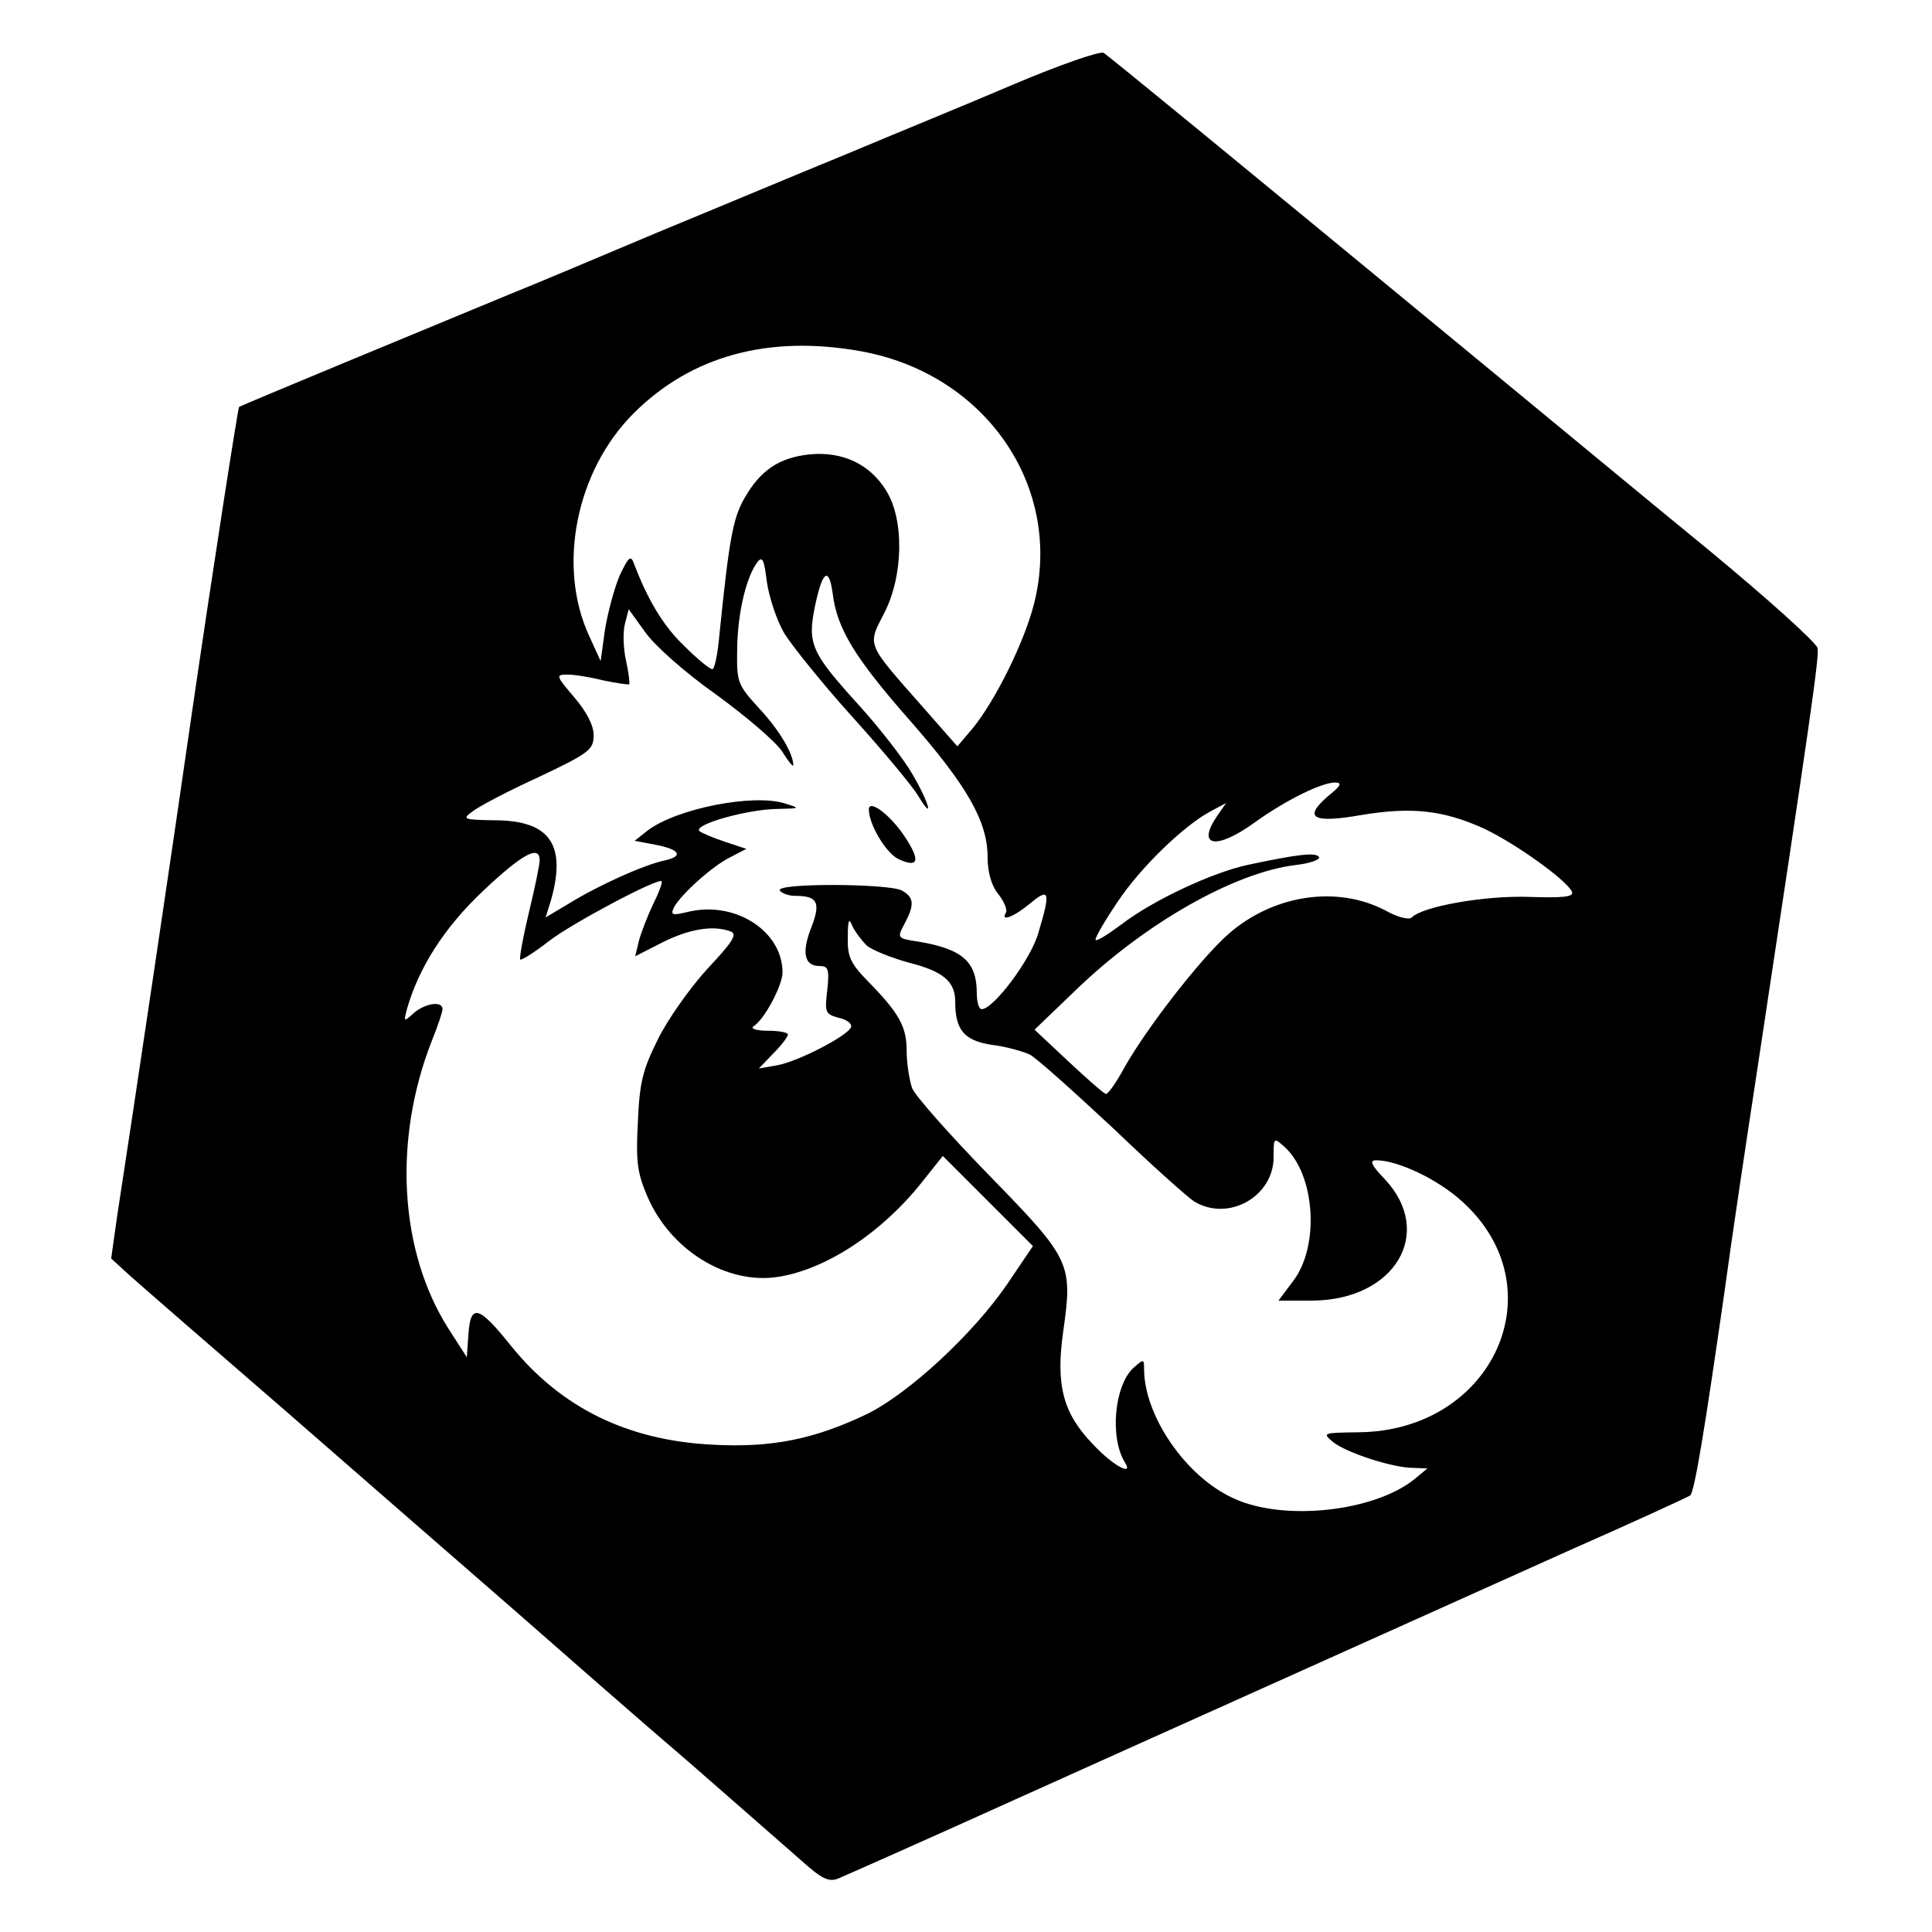 <?xml version="1.0" standalone="no"?>
<!DOCTYPE svg PUBLIC "-//W3C//DTD SVG 20010904//EN"
 "http://www.w3.org/TR/2001/REC-SVG-20010904/DTD/svg10.dtd">
<svg version="1.0" xmlns="http://www.w3.org/2000/svg"
 width="358pt" height="358pt" viewBox="0 0 358 358"
 preserveAspectRatio="xMidYMid meet">
<g transform="translate(0,358) scale(0.1,-0.1)"
fill="#000000" stroke="none">
<path d="M1879 3424 c-84 -36 -226 -94 -314 -131 -88 -36 -243 -101 -345 -143
-102 -43 -225 -95 -275 -115 -131 -54 -500 -207 -502 -209 -2 -2 -46 -283 -88
-571 -31 -217 -107 -728 -138 -929 l-11 -78 35 -32 c19 -17 150 -131 290 -252
140 -122 328 -286 419 -365 90 -79 236 -207 325 -283 88 -77 182 -159 208
-182 39 -35 52 -42 70 -35 12 5 159 70 327 146 324 146 679 305 1030 463 118
52 218 98 222 101 8 7 27 123 64 381 13 96 40 276 59 400 101 667 116 772 113
789 -2 10 -93 92 -202 182 -110 90 -296 244 -415 342 -495 408 -695 572 -706
579 -6 4 -81 -22 -166 -58z m-283 -495 c231 -42 375 -252 320 -468 -18 -71
-72 -180 -114 -231 l-28 -33 -65 74 c-104 118 -102 112 -71 172 36 69 38 174
4 228 -30 49 -81 73 -142 67 -56 -6 -91 -29 -121 -82 -21 -37 -28 -76 -46
-253 -3 -35 -9 -63 -13 -63 -5 0 -28 19 -52 43 -39 37 -68 86 -93 152 -6 17
-10 14 -27 -22 -10 -24 -22 -69 -27 -100 l-8 -58 -21 46 c-60 129 -25 306 82
413 107 107 251 146 422 115z m-143 -522 c14 -23 71 -94 127 -156 56 -62 110
-127 121 -145 30 -50 22 -16 -10 39 -16 28 -61 86 -101 130 -87 96 -94 112
-80 181 14 67 26 75 33 24 8 -65 41 -119 143 -235 106 -121 144 -187 144 -253
0 -28 7 -53 20 -69 11 -14 17 -29 14 -34 -11 -18 15 -8 45 17 36 30 38 22 15
-55 -14 -49 -83 -141 -105 -141 -5 0 -9 13 -9 29 0 59 -26 82 -107 96 -41 6
-41 7 -27 33 19 36 18 49 -5 62 -26 13 -234 14 -226 0 3 -5 16 -10 28 -10 42
0 48 -12 31 -57 -19 -47 -14 -73 14 -73 17 0 19 -6 15 -44 -5 -42 -4 -45 21
-52 15 -3 25 -11 23 -17 -5 -16 -98 -64 -137 -71 l-34 -6 27 28 c15 15 27 31
27 35 0 4 -17 7 -37 7 -21 0 -33 4 -27 8 20 12 54 76 54 100 0 76 -86 132
-172 113 -33 -8 -36 -7 -29 8 14 25 72 77 105 93 l29 15 -39 13 c-21 7 -43 16
-48 20 -12 12 88 40 143 41 44 1 45 1 16 10 -58 19 -201 -9 -255 -50 l-24 -19
37 -7 c48 -9 55 -22 16 -30 -39 -9 -121 -46 -176 -80 l-42 -25 10 32 c29 103
-2 148 -105 148 -57 1 -60 2 -41 16 11 9 66 38 123 64 95 45 102 51 102 78 0
18 -13 43 -36 70 -34 40 -35 42 -12 42 13 0 43 -5 67 -11 24 -5 45 -8 47 -7 1
2 -1 22 -6 44 -5 22 -6 53 -2 68 l7 27 31 -43 c18 -25 73 -74 131 -115 55 -40
110 -87 122 -105 11 -18 21 -30 21 -26 0 21 -25 64 -62 104 -42 46 -43 49 -42
113 1 66 17 133 38 160 9 11 12 3 17 -37 4 -28 18 -71 32 -95z m1007 -303
c-46 -40 -27 -50 64 -34 91 15 150 9 225 -25 58 -27 156 -97 164 -118 3 -9
-17 -11 -79 -9 -80 3 -197 -17 -218 -38 -5 -5 -26 0 -49 13 -90 47 -208 29
-291 -44 -51 -45 -150 -172 -193 -248 -15 -28 -31 -50 -34 -48 -4 1 -35 28
-69 60 l-63 59 75 72 c129 125 295 219 408 233 27 3 47 10 44 15 -6 9 -39 5
-129 -14 -68 -14 -180 -67 -237 -111 -27 -20 -48 -33 -48 -28 0 5 18 36 41 70
42 63 122 141 173 168 l28 15 -16 -23 c-40 -58 -3 -65 69 -13 57 41 122 73
148 74 15 0 12 -6 -13 -26z m-1460 -118 c0 -8 -9 -52 -20 -97 -11 -46 -18 -85
-16 -87 2 -2 26 13 53 34 44 34 203 118 209 111 2 -2 -5 -21 -16 -43 -10 -21
-22 -52 -26 -67 l-7 -29 51 26 c50 25 94 32 126 20 13 -5 3 -20 -43 -69 -32
-35 -74 -94 -92 -131 -28 -56 -34 -80 -37 -153 -4 -74 -1 -95 18 -139 43 -99
147 -163 242 -148 90 14 193 83 266 175 l39 49 84 -84 83 -83 -48 -71 c-63
-92 -182 -202 -259 -240 -98 -47 -177 -63 -287 -57 -157 8 -280 68 -373 183
-60 75 -75 79 -79 22 l-3 -43 -34 53 c-91 143 -103 349 -31 533 11 27 20 54
20 59 0 16 -32 11 -53 -7 -19 -17 -19 -17 -13 7 22 77 69 151 141 219 73 69
105 86 105 57z m606 -158 c11 -9 46 -23 79 -32 63 -16 85 -35 85 -72 0 -53 17
-72 67 -80 26 -3 58 -12 71 -18 12 -6 81 -68 154 -136 72 -69 140 -130 152
-137 63 -37 146 10 146 83 0 36 0 37 20 19 57 -51 66 -184 16 -249 l-27 -36
63 0 c153 1 227 126 134 225 -25 26 -29 35 -16 35 40 0 114 -35 159 -76 178
-160 59 -426 -192 -428 -66 -1 -67 -1 -47 -18 25 -20 111 -48 149 -48 l26 -1
-23 -19 c-74 -61 -244 -80 -337 -36 -88 40 -165 153 -165 239 0 19 -1 19 -19
3 -36 -32 -45 -129 -17 -175 18 -28 -22 -7 -59 33 -55 57 -69 109 -55 208 18
127 15 134 -136 289 -73 75 -138 148 -144 163 -5 15 -10 46 -10 69 0 45 -14
70 -73 130 -31 32 -37 45 -36 80 0 32 2 37 8 22 5 -11 17 -27 27 -37z"/>
<path d="M1610 2080 c0 -28 32 -81 55 -92 37 -17 41 -3 12 41 -27 41 -67 71
-67 51z"/>
</g>
</svg>
